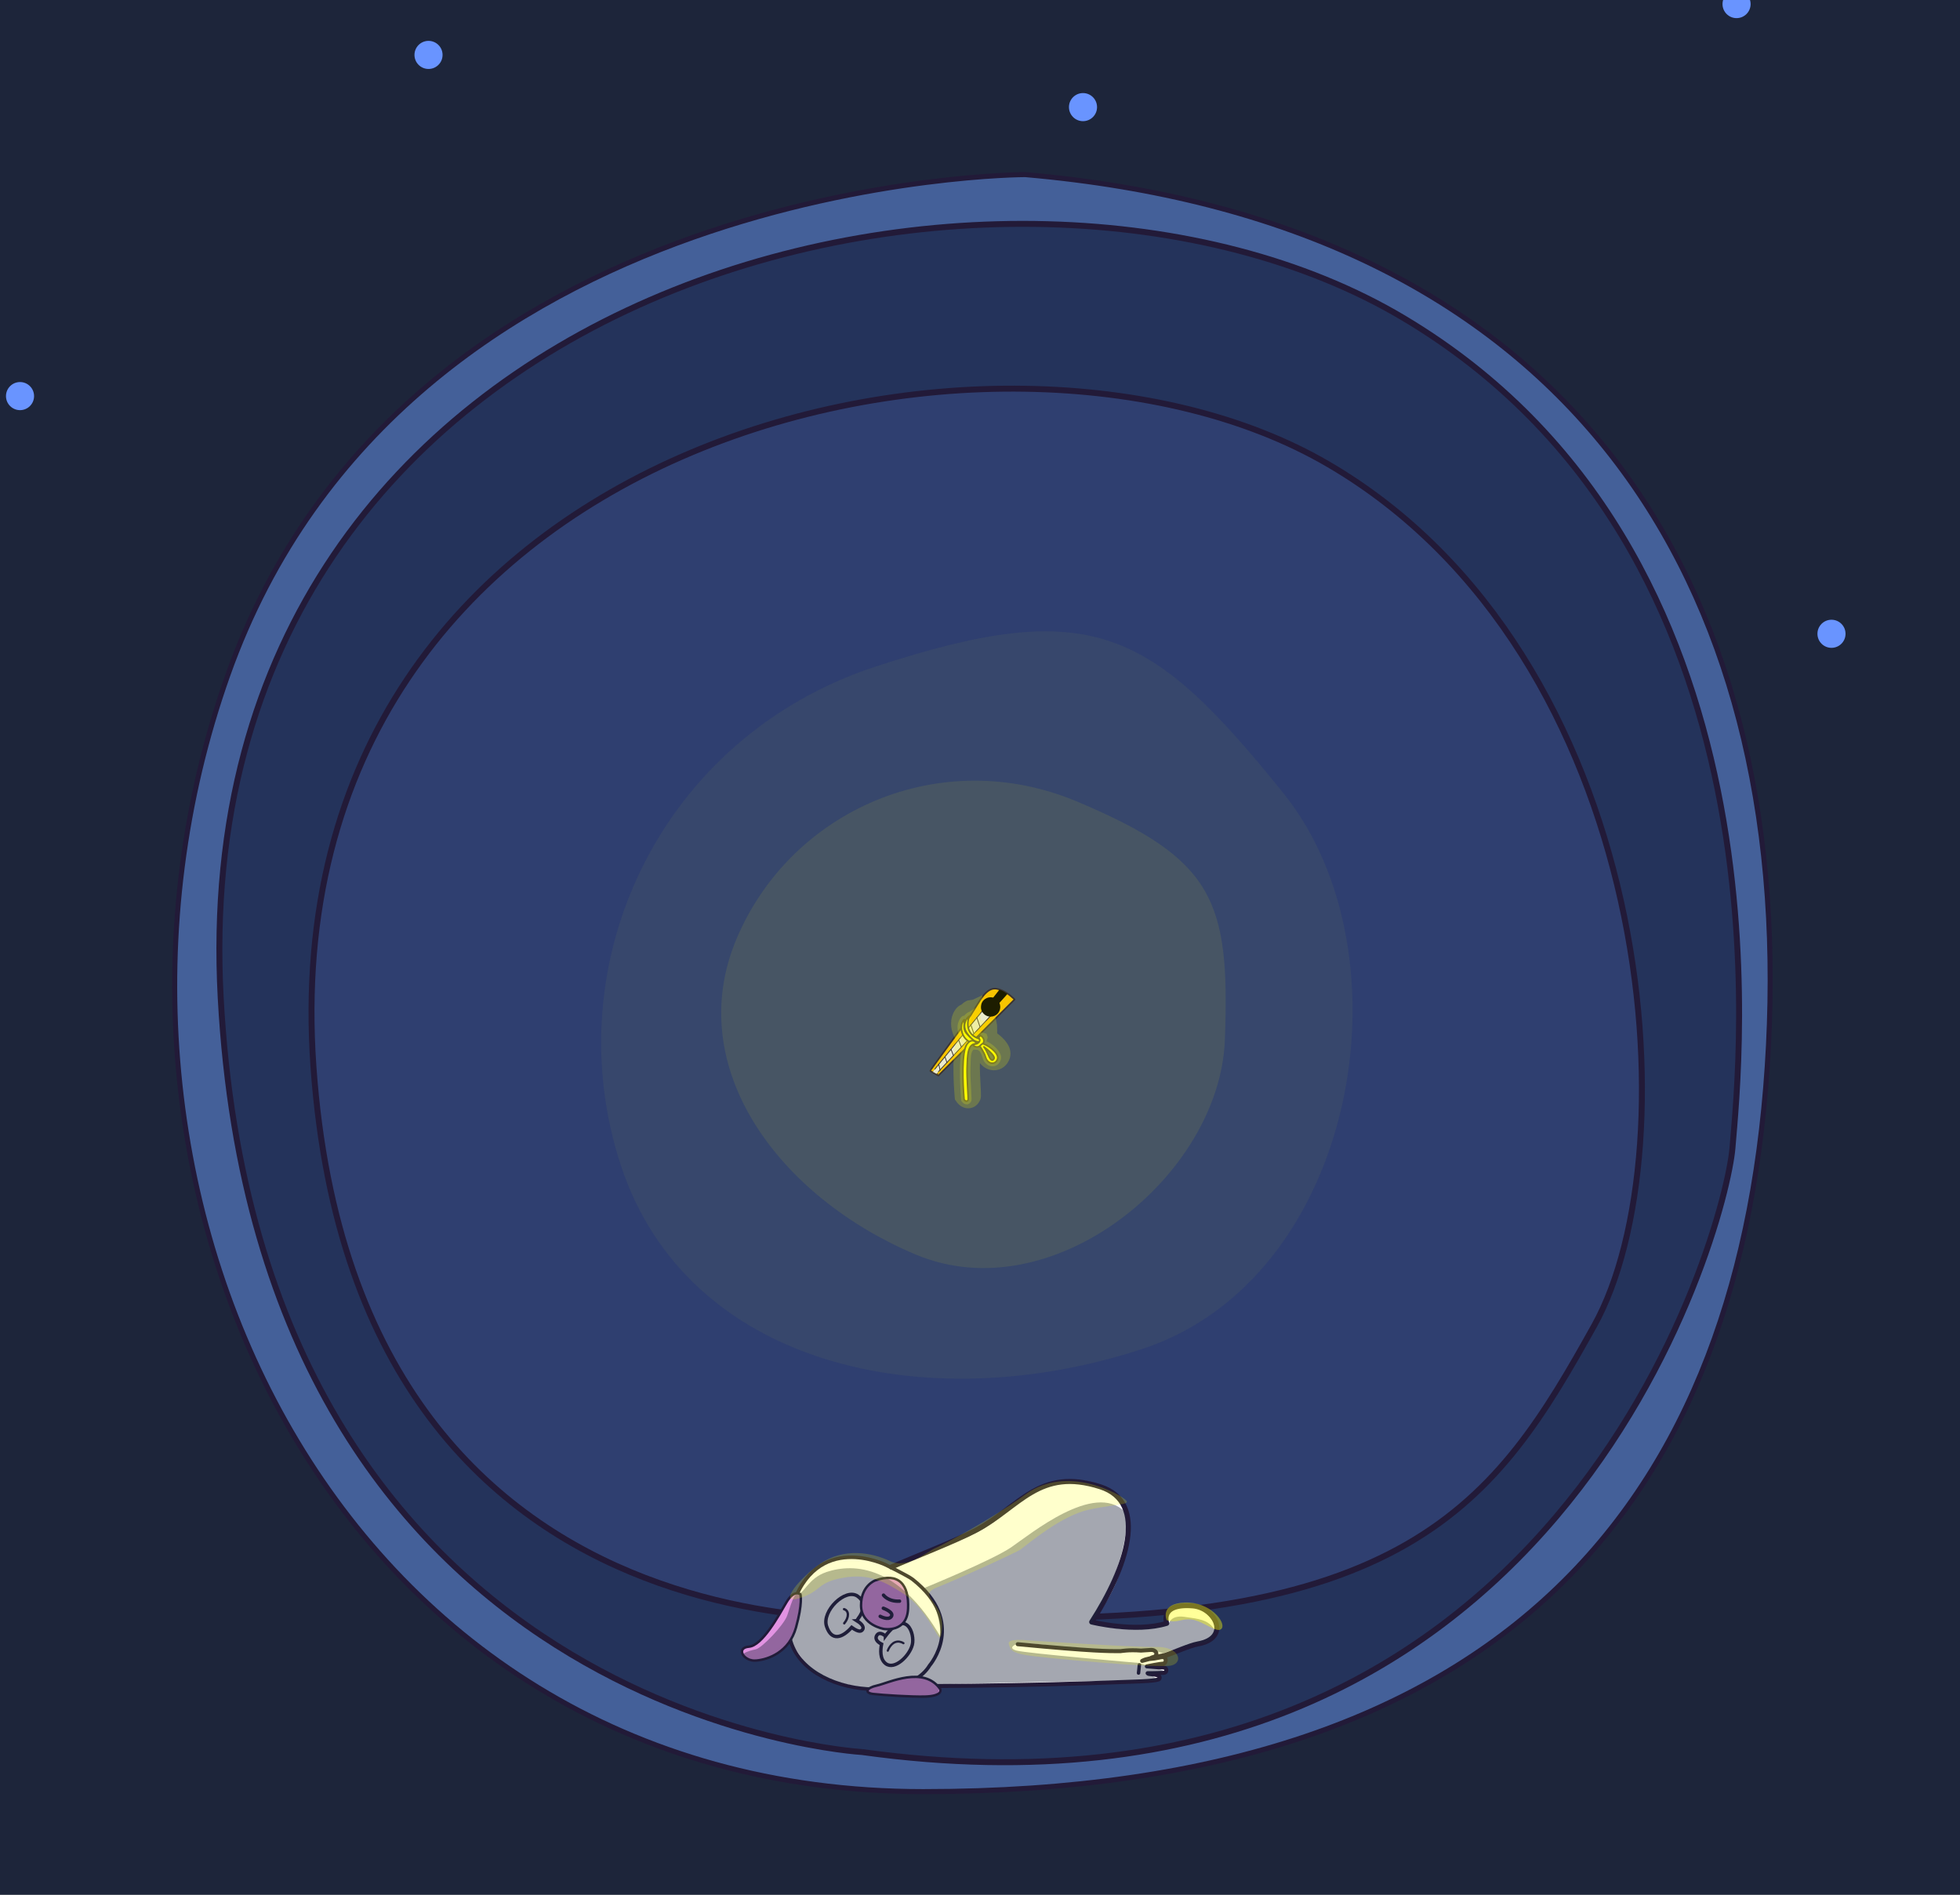 <?xml version="1.0" encoding="UTF-8"?>
<svg id="Layer_1" data-name="Layer 1" xmlns="http://www.w3.org/2000/svg" width="600" height="580" xmlns:xlink="http://www.w3.org/1999/xlink" viewBox="0 0 600 580">
  <rect x="0" y="0" width="600" height="580" fill="#808080" stroke="none"/>
  <defs>
    <clipPath id="clippath">
      <rect x="688.5" y="-11.15" width="620.01" height="600.01" fill="#24335b"/>
    </clipPath>
  </defs>
  <g>
    <rect x="688.5" y="-11.15" width="620.01" height="600.01" fill="#24335b"/>
    <g clip-path="url(#clippath)">
      <ellipse cx="1012.28" cy="75.32" rx="518.92" ry="102.38" fill="#2f3f70" stroke="#221a38" stroke-linecap="round" stroke-miterlimit="10" stroke-width="2.76"/>
    </g>
  </g>
  <rect x="-10.01" y="-10.01" width="620.01" height="600.01" fill="#1d253a"/>
  <circle cx="131.18" cy="16.81" r="4.3" fill="#6994ff"/>
  <circle cx="6.13" cy="121.25" r="4.3" fill="#6994ff"/>
  <circle cx="238.97" cy="99.26" r="4.3" fill="#6994ff"/>
  <circle cx="331.53" cy="32.79" r="4.3" fill="#6994ff"/>
  <circle cx="531.6" cy="1.25" r="4.3" fill="#6994ff"/>
  <circle cx="560.66" cy="194.01" r="4.3" fill="#6994ff"/>
  <circle cx="381.69" cy="80.69" r="4.3" fill="#6994ff"/>
  <g>
    <path d="M313.83,53.45s-189.74.12-244.1,153.24c-54.35,153.11,30.35,341.74,212.91,341.74s254.09-93.48,259.01-235.06c4.92-141.58-66.31-245.92-227.82-259.92Z" fill="#446099" stroke="#221a38" stroke-linecap="round" stroke-miterlimit="10" stroke-width="1.54"/>
    <path d="M263.94,536.32s-184.51-10.4-196.38-230.9C55.69,84.91,309.27,25.76,429.55,97.29c120.28,71.54,102.84,228.86,100.8,254.04-2.03,25.18-53.19,214.52-266.42,184.99Z" fill="#24335b" stroke="#221a38" stroke-linecap="round" stroke-miterlimit="10" stroke-width="1.82"/>
    <path d="M288.52,494.63s-179,24.88-192.57-168.16c-13.56-193.04,210.07-243.01,310.55-184.43,100.47,58.58,111.48,209.92,81.54,263.71-29.94,53.79-56.78,95.18-199.52,88.88Z" fill="#2f3f70" stroke="#221a38" stroke-linecap="round" stroke-miterlimit="10" stroke-width="1.82"/>
    <g>
      <path d="M242.41,492.42s5.38-23.02,29.74-12.82c0,0,6.29-2.48,15.5-5.75,11.11-3.94,16.36-7.14,21.41-11.99,5.05-4.85,17.41-11.85,27.22-7.29s9.91,8.29,8.13,20.38c-1.78,12.08-10.1,21.57-10.1,21.57,0,0,14.36,4.47,22.97.41,0,0-1.58-3.86,4.46-5.45,6.04-1.58,11.4,6.18,11,8.46-.4,2.28-4.24,3.11-16.88,6.83,0,0,.87,1.11.85,2.09,0,.42-4.32.84-4.64,1.41-.21.38,5.65-.52,4.83,1.63-.21.56-5.84.59-5.01.59,2.08,0,3.71,1.11,3.12,1.41-3.56,1.84-9.08.5-10.1.84-1.19.4-67.74,1.04-67.74,1.04,0,0-13.13,5.12-29.12-4.9-9.01-5.65-5.62-18.48-5.62-18.48Z" fill="#fff"/>
      <path d="M279.38,483.47c16.65,13.16,5.22,26.32,5.22,26.32-8.77,14.46-49.64,6.7-42.3-17.36,7.34-24.06,28.92-13.36,28.92-13.36,0,0,6.73,3.28,8.16,4.4Z" fill="none" stroke="#221a38" stroke-linecap="round" stroke-miterlimit="10" stroke-width="1.08"/>
      <path d="M262.31,496.1c.18-.28.37-.56.54-.85,0,0,3.38-4.09-.33-6.65-3.71-2.56-11.03,4.58-9.5,9.22,1.55,4.68,4.83,3.58,7.7.34,2.35,1.69,2.98,1.14,3.29.72.76-1.02-.76-2.18-1.71-2.78Z" fill="none" stroke="#221a38" stroke-linecap="round" stroke-miterlimit="10" stroke-width="1.05"/>
      <path d="M271.06,500.78c-.83-.65-2.03-1.28-2.67-.14-.7,1.25.53,2.16,1.48,2.65-.34,1.69-.57,4.57,1.28,5.98,2.71,2.06,7.28-2.36,8.13-5.82.81-3.32-1.81-11.2-8.22-2.67Z" fill="#fff" stroke="#221a38" stroke-linecap="round" stroke-miterlimit="10" stroke-width="1.05"/>
      <path d="M267.89,483.8s-4.31,1.56-4.31,7.62,7,7.22,7,7.22c0,0,7.07,1.25,7.4-6.2.33-7.44-2.86-11.2-10.08-8.64Z" fill="#e293e2" stroke="#221a38" stroke-linecap="round" stroke-linejoin="round" stroke-width=".74"/>
      <path d="M269.45,494.78s2.56,1.38,3.42.04c.86-1.34-2.46-2.52-2.46-2.52" fill="none" stroke="#221a38" stroke-linecap="round" stroke-miterlimit="10" stroke-width="1.05"/>
      <path d="M270.46,488.29s1.44,2.03,4.9,1.84" fill="none" stroke="#221a38" stroke-linecap="round" stroke-miterlimit="10" stroke-width="1.05"/>
      <path d="M272.89,479.68c6.21-2.76,19.76-7.98,25.94-11.29,13.36-7.14,19.28-19.3,38.03-13.26,14.82,4.78,8.04,24.77-2.67,41.38,0,0,13.37,3.37,22.97.41,0,0-2.38-6.14,7.92-5.35,6.96.54,11.72,9.86,1.6,11.66-2.5.45-7.44,2.69-10.21,3.58l-3.79.71" fill="none" stroke="#221a38" stroke-linecap="round" stroke-linejoin="round" stroke-width="1.54"/>
      <path d="M275.99,516.12s32.63.2,71.93-1.39c0,0,6.68-.18,6.98-.81.69-1.47-2.46-1.31-3.35-1.55l-.24-.18s2.34.02,4.85-.12c0,0,.95.07.87-.88-.06-.71-.74-.83-1.93-.77l-4.02-.33s4.03-.81,5.03-.85,1.23-2.38-.78-1.93c-2.01.45-3.54.54-3.54.54l-2.15.57c1.46-.8,2.43-.56,3.69-1.24s.63-2.25-1.11-2.11c-.98.08-2.96.19-2.96.19-3.71-.3-6.18.18-6.26.18-3.37,0-7.97.1-31.45-2.13" fill="none" stroke="#221a38" stroke-linecap="round" stroke-linejoin="round" stroke-width="1.23"/>
      <path d="M258.38,492.58c1.53.45,1.6,2.47.06,4.33" fill="none" stroke="#221a38" stroke-linecap="round" stroke-miterlimit="10" stroke-width=".72"/>
      <path d="M271.77,505.29s.9-2.63,3-2.78c0,0,.85-.12,1.8.49" fill="none" stroke="#221a38" stroke-linecap="round" stroke-miterlimit="10" stroke-width=".66"/>
      <line x1="348.79" y1="509.64" x2="348.53" y2="512.14" fill="none" stroke="#221a38" stroke-linecap="round" stroke-linejoin="round" stroke-width="1.05"/>
      <path d="M245.03,488.03s-1.89-1.63-4.3,2.48c-2.41,4.11-7.36,13.23-11.47,13.56s-1.63,4.56,2.22,4.24,10.1-2.67,12.19-10.1c2.09-7.43,1.37-10.17,1.37-10.17Z" fill="#e293e2" stroke="#221a38" stroke-linecap="round" stroke-miterlimit="10" stroke-width=".74"/>
      <path d="M287.86,517.1s.91,2.07-4.67,2.23c-4.01.12-13.22-.46-15.94-.8s-2-1.88,1.18-2.56c3.55-.76,14.38-6.22,19.43,1.13Z" fill="#e293e2" stroke="#221a38" stroke-linecap="round" stroke-linejoin="round" stroke-width=".74"/>
    </g>
    <path d="M252.87,481.25c8.84-2.95,22.53-1.89,35.16,20,0,0-.21-9.68-5.05-15.16,0,0,20.63-8.42,26.53-12.42,5.89-4,25.47-20.21,34.74-10.95,0,0,3.79,8.84-9.89,34.11,0,0,9.68,4,23.37.42,0,0,.42-2.95,4.84-2.32,4.42.63,7.37.84,9.26,4,0,0-.42,4-3.79,4s-12,3.16-12,3.16c0,0-2.11-.84-4.84-1.05-2.74-.21-18.53,1.05-26.11-.63-7.58-1.68-13.68-1.26-13.68-1.26,0,0-3.37,1.26-.21,2.11s37.47,3.79,37.47,3.79l7.37,2.32s-1.68,1.26-3.58,1.05c-1.89-.21,4.84,2.53,0,2.11s-64.84,1.05-64.84,1.05c0,0,1.05,5.26-6.95,4s-14.53-.84-14.53-.84l-.42-1.89s-14.53-2.11-17.68-5.89c-3.16-3.79-6.32-9.05-6.32-9.05,0,0-4.84,7.58-11.16,6.11-6.32-1.47-1.05-2.74.84-3.16s8.53-7.37,9.58-10.32c1.05-2.95,2-6.95,3.47-6.74,1.47.21,3.11-4.76,8.42-6.53Z" fill="#1d253a" opacity=".4"/>
    <g>
      <g>
        <path d="M306.28,303.01c-1.39-.47-3.4-1.3-6.28,3.19-2.15,3.36-2.95,4.73-2.95,4.73,0,0-12.31,16.67-12.28,16.84s2.5,1.47,2.5,1.47l23.32-23.29s-2.09-2.2-4.32-2.95Z" fill="#f7bc00" stroke="#221a38" stroke-linecap="round" stroke-linejoin="round" stroke-width=".49"/>
        <path d="M285.46,328.19c-.1.03,15.54-19.07,15.54-19.07l2.5,1.58s-17.01,18.11-16.91,18.11l-1.13-.62Z" fill="#e8e8e8" stroke="#221a38" stroke-linecap="round" stroke-miterlimit="10" stroke-width=".24"/>
        <path d="M305.9,303.01l-3.29,4.18,1.85,1.47,3.94-4.39s-1.58-1.23-2.5-1.27Z"/>
        <line x1="287.36" y1="325.73" x2="287.79" y2="327.64" fill="none" stroke="#221a38" stroke-linecap="round" stroke-miterlimit="10" stroke-width=".24"/>
        <line x1="289.3" y1="323.56" x2="289.87" y2="325.27" fill="none" stroke="#221a38" stroke-linecap="round" stroke-miterlimit="10" stroke-width=".24"/>
        <line x1="291.12" y1="321.21" x2="291.87" y2="323.09" fill="none" stroke="#221a38" stroke-linecap="round" stroke-miterlimit="10" stroke-width=".24"/>
        <circle cx="303.24" cy="308.24" r="2.97"/>
        <g>
          <path d="M299.5,318.92c-.88-.05-1.88-.31-3.55-2.77-.93-1.38-.69-2.71-.46-3.39.24-.71.68-1.31,1.17-1.66-.32.96-.76,2.89.1,4.56.66,1.28,1.95,2.14,3.83,2.56-.13.28-.42.71-1.02.71h-.08Z" fill="#ff0"/>
          <path d="M296.19,311.92c-.23,1.07-.32,2.53.36,3.85.66,1.27,1.89,2.15,3.67,2.61-.13.16-.34.31-.64.31h-.07c-.82-.05-1.76-.3-3.36-2.67-.88-1.29-.64-2.54-.43-3.17.12-.34.28-.65.47-.92M297.12,310.59c-1.58.51-2.97,3.33-1.37,5.69,1.65,2.44,2.71,2.82,3.74,2.88.03,0,.06,0,.09,0,1.09,0,1.35-1.13,1.35-1.13-6.65-1.27-3.81-7.44-3.81-7.44h0Z" fill="#221a38"/>
        </g>
        <g>
          <path d="M298.66,319.48c-.43,0-.95-.13-1.55-.4-2.65-1.17-3.29-4.33-2.57-5.99.41-.95.66-.96.66-.96.02,0,.05.03.08.06-.24,1.95-.36,3.11.67,4.28,1.57,1.78,2.81,2.57,3.52,2.75-.18.18-.46.27-.81.27Z" fill="#ff0"/>
          <path d="M295.28,312.36h0,0M294.98,312.76c-.19,1.65-.2,2.74.8,3.87,1.25,1.42,2.3,2.22,3.07,2.6-.06,0-.12.01-.18.01-.4,0-.88-.13-1.45-.38-2.47-1.09-3.11-4.14-2.44-5.67.08-.18.15-.32.21-.43M295.21,311.88c-.21,0-.5.23-.89,1.11-.79,1.82-.02,5.11,2.69,6.31.67.3,1.22.42,1.65.42.71,0,1.11-.33,1.23-.76-.01.03-.06.05-.13.05-.4,0-1.67-.49-3.62-2.7-.98-1.11-.84-2.18-.6-4.17,0,0-.11-.25-.33-.25h0Z" fill="#221a38"/>
        </g>
        <path d="M299.11,319.54s-1.27-2.23-3.05.03-1.34,12.14-.93,17.01c0,0,.75,1.07,1.23.1.14-.27-.43-6.81-.31-9.84.14-3.43,0-7.68,3.05-7.31Z" fill="#ff0" stroke="#221a38" stroke-linecap="round" stroke-linejoin="round" stroke-width=".49"/>
        <g>
          <path d="M299.09,320.49c-.58,0-1.04-.36-1.28-.59.55-.34,1.14-.38,1.15-.38h.05s.05-.03.05-.03c.57-.31.87-.66.88-1.05,0-.35-.21-.62-.39-.78.25-.35.45-.57.56-.67.48.18,1.01.76,1.08,1.42.08.74-.4,1.4-1.4,1.9-.23.11-.46.17-.7.17h0Z" fill="#ff0"/>
          <path d="M300.16,317.29c.36.2.73.66.78,1.16.09.8-.64,1.34-1.26,1.65-.2.1-.39.15-.59.15-.33,0-.62-.14-.84-.29.38-.16.72-.19.72-.19h.11s.09-.06.09-.06c.65-.35.99-.77,1.01-1.26,0-.34-.15-.61-.32-.8.12-.15.22-.27.3-.36M300.05,316.73s-.35.28-.83,1c0,0,1.24.75-.27,1.55,0,0-.83.05-1.5.59,0,0,.67.87,1.65.87.25,0,.52-.06.81-.2,2.68-1.34,1.28-3.54.15-3.81h0Z" fill="#221a38"/>
        </g>
        <line x1="293.47" y1="318.39" x2="294.26" y2="320.44" fill="none" stroke="#221a38" stroke-linecap="round" stroke-miterlimit="10" stroke-width=".24"/>
        <path d="M300.81,319.52c-.33,0-.88.74-.88.74,0,0,1.31,1.74,1.77,3.34.63,2.23,3.06,2.51,3.67.55.61-1.96-3.63-4.63-4.55-4.63ZM304.26,324.12c-.62,1.02-1.27-.08-1.79-1.38-.52-1.3-1.27-2.29-1.27-2.29,0,0,3.67,2.68,3.06,3.67Z" fill="#ff0" stroke="#221a38" stroke-linecap="round" stroke-linejoin="round" stroke-width=".49"/>
        <line x1="297.15" y1="313.56" x2="298.07" y2="316.26" fill="none" stroke="#221a38" stroke-linecap="round" stroke-miterlimit="10" stroke-width=".24"/>
        <line x1="299.03" y1="311.51" x2="299.99" y2="314.3" fill="none" stroke="#221a38" stroke-linecap="round" stroke-miterlimit="10" stroke-width=".24"/>
      </g>
      <path d="M305.7,321.74h0c-.94-1.28-2.46-2.5-3.69-2.97.12-.26.33-1.21.34-1.25l-.34-1.07-1.13-.34c-1.65-.31-2.45-.01-2.96-1.01-.9-1.74-.68-4.19-.67-4.21l1.37-2.41-1.74,1.18c-.62.2-1.21.64-1.69,1.24-.88.06-1.37.94-1.7,1.69-.8,1.84-.35,4.8,1.69,6.62-.83,1.29-1.25,3.8-1.32,7.87-.07,3.93.23,8.01.36,9.58l.02.26.15.22c.15.22.71.92,1.53.92.04,0,.07,0,.11,0,.31-.02.88-.18,1.26-.94.17-.33.17-.49,0-3.44-.12-2.15-.28-5.09-.21-6.8.01-.28.02-.57.03-.87.07-2.11,0-4.08.95-4.72.31.04.95.09,1.22.06l.58.43s.56.68.95,2.07c.5,1.76,1.85,2.56,2.97,2.57h.03c1.18,0,2.15-.76,2.53-2,.26-.84.04-1.75-.66-2.69Z" fill="#ff0" opacity=".2"/>
      <g opacity=".2">
        <path d="M296.36,339.26c-1.34,0-2.65-.73-3.51-1.94l-.53-.75-.08-.92c-.14-1.61-.44-5.78-.37-9.83.06-3.34.34-5.69.9-7.39-1.85-2.57-2-5.86-1.06-8.02.65-1.49,1.52-2.46,2.61-2.89.56-.55,1.2-.97,1.88-1.25l1.61-.25,2.96-1.4-.68,5.76c0,.54.06,1.31.25,1.93.38.04.86.08,1.44.2l.12.02,2.81-1.27.52,2.56.04,2.52c1.05.74,2.06,1.7,2.82,2.73,1.47,2,1.37,3.74,1.03,4.85-.7,2.25-2.6,3.71-4.85,3.71h-.05c-1.46-.02-3.11-.72-4.24-2.2,0,.11,0,.22-.01.32-.06,1.59.09,4.47.21,6.57.18,3.31.2,3.74-.26,4.66-.67,1.34-1.85,2.17-3.25,2.27-.1,0-.19.01-.29.01Z" fill="#ff0"/>
      </g>
    </g>
    <path d="M392.88,242.81c39.72,49.33,22.57,148.58-43.29,170.15-65.87,21.57-139.34,5.41-159.58-56.38-20.24-61.79,12.16-130.96,78.03-152.53,65.87-21.57,84.07-11.88,124.84,38.76Z" fill="#ff0" opacity=".04"/>
    <path d="M374.96,318.33c-1.55,41.54-52.76,83.34-94.68,65.68-41.92-17.66-71.38-57.29-54.81-96.62,16.57-39.33,62.39-59.66,104.31-42,41.92,17.66,46.77,30.29,45.18,72.94Z" fill="#ff0" opacity=".08"/>
  </g>
  <path d="M342.76,457.88s-15.79-9.89-28.84-.42c-10.74,7.79-25.05,15.34-27.58,16.42s-8.63,6.53-13.89,4c-5.57-2.67-14.11-4.21-21.47.84-5.71,3.92-13.26,12.63-6.32,10.53,6.95-2.11,5.21-4.9,13.68-6.32,7.58-1.26,12.21,1.05,18.11,4.84,7.92,5.09,10.95,15.69,11.58,13.05,2.53-10.53-8.25-12.12-1.05-14.95,5.89-2.32,24.22-10.64,25.47-11.58,2.53-1.89,12.58-10.42,21.05-12.21,10.17-2.14,14.42-1.07,9.26-4.21Z" fill="#ff0" opacity=".2"/>
  <path d="M314.18,502.09s-5.84-.63-5.37,1.11c.47,1.74.79,2.68,5.37,3.47,4.58.79,40.42,4.11,44.37,3.16s2.37-5.84-4.58-5.68c-6.95.16-39.79-2.05-39.79-2.05Z" fill="#ff0" opacity=".2"/>
  <path d="M357.13,495.93s-2.21-5.05,5.53-5.37c7.74-.32,12.63,6,11.37,7.89-1.26,1.89-5.53-2.21-9.16-2.68-3.33-.43-4.58,1.26-7.74.16Z" fill="#ff0" opacity=".4"/>
</svg>